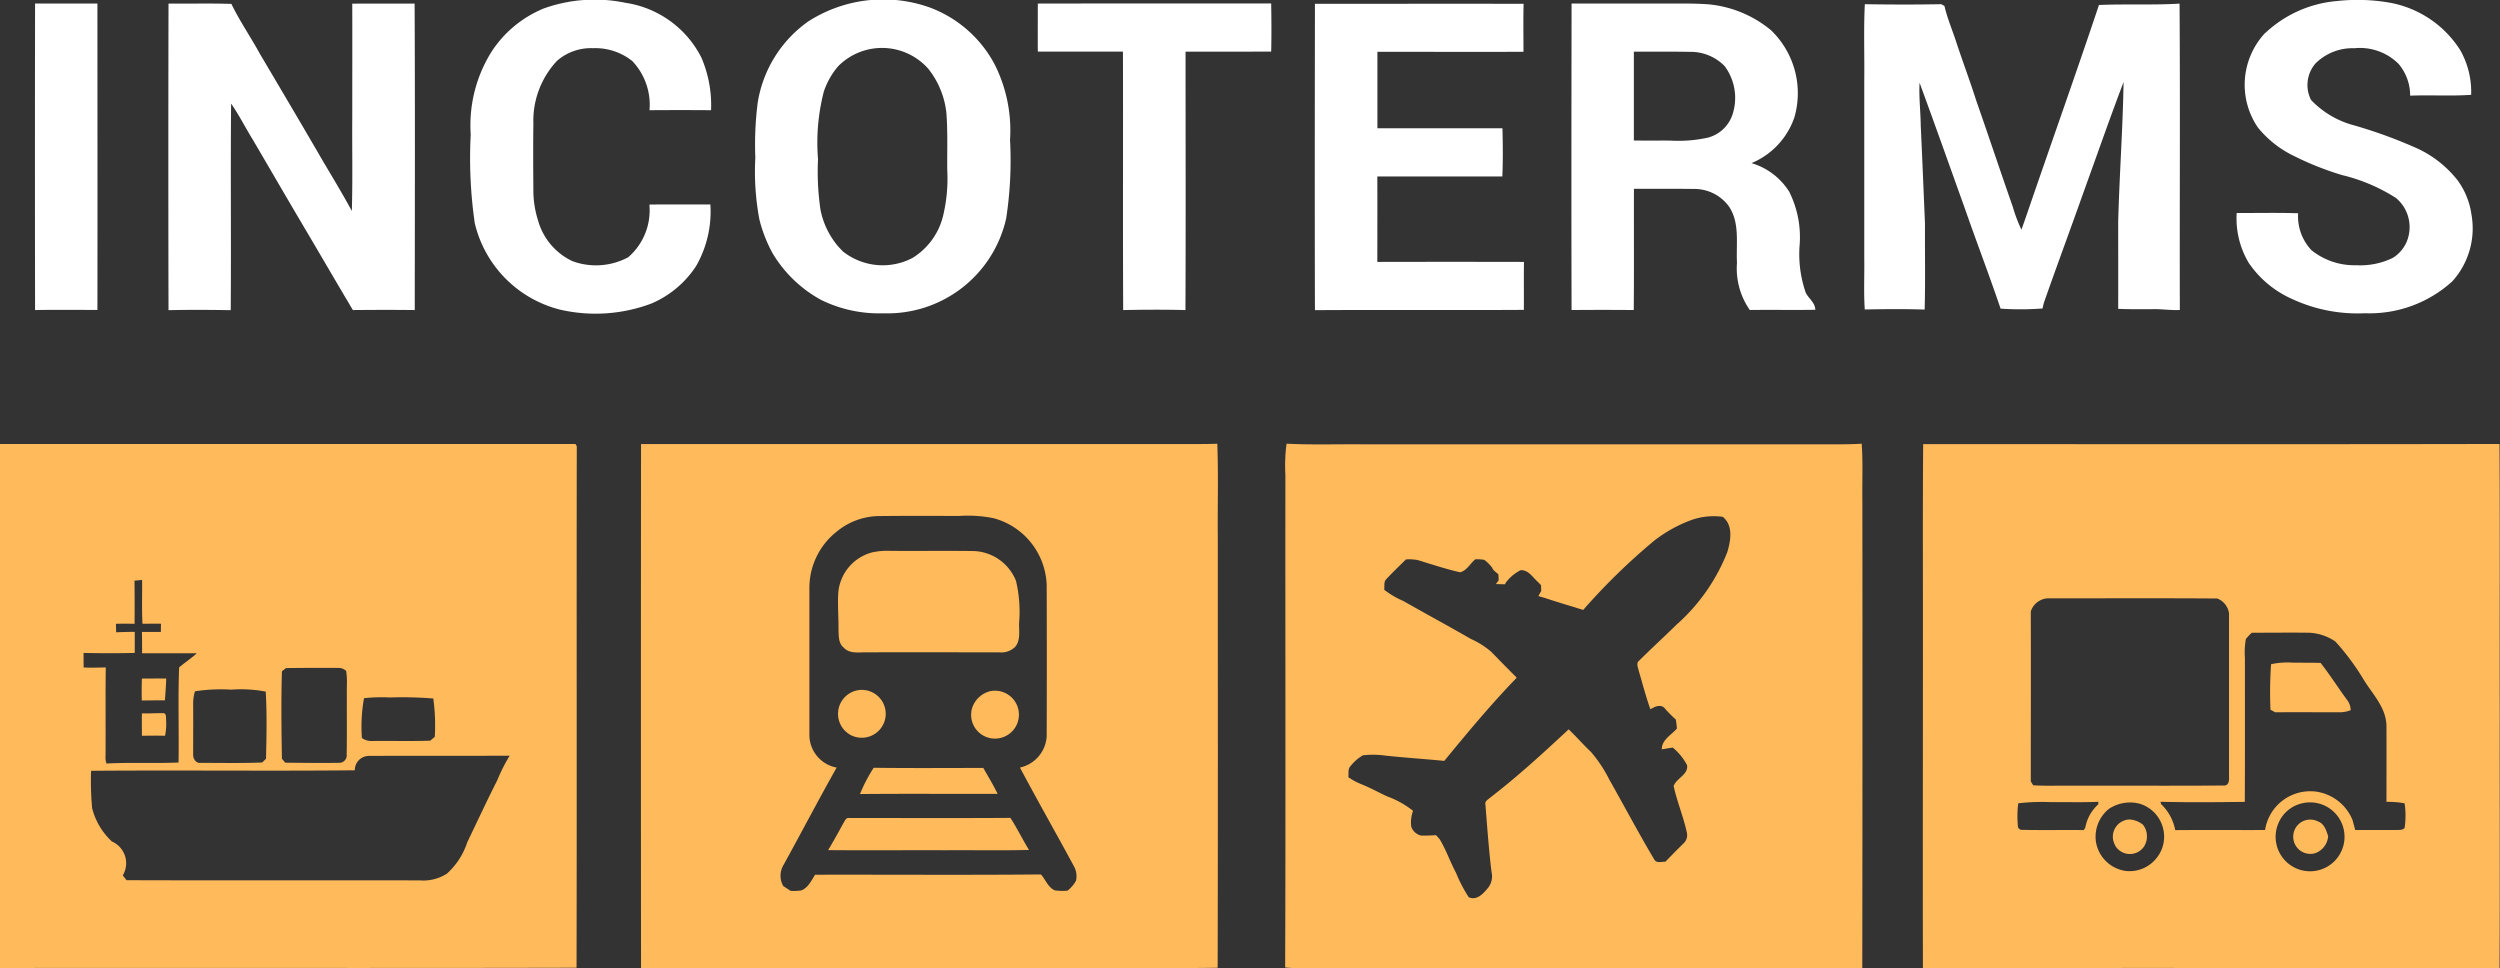 <svg xmlns="http://www.w3.org/2000/svg" width="139.333" height="53.966" viewBox="0 0 139.333 53.966">
  <rect x="0" y="0" width="139.333" height="53.966" fill="#333333" stroke="none"/>
  <g id="t4-ix2" transform="translate(-4301.803 -1790.055)">
    <path id="Path_134793" data-name="Path 134793" d="M4392.6,1790.267c3.876,0,7.752-.006,11.628,0-.022.891-.007,1.782-.007,2.675-2.713.007-5.428,0-8.141,0q0,2.13,0,4.262,3.485,0,6.969,0c.023.9.033,1.791-.006,2.686q-3.484,0-6.967,0c.006,1.587,0,3.174,0,4.762q4.087-.009,8.173,0c-.014.891,0,1.781-.006,2.673-3.88.023-7.762-.008-11.644.016-.016-5.694-.008-11.387,0-17.08m43.7.072c1.494-.064,2.993.014,4.488-.076.039,5.691,0,11.383.016,17.074-.5.028-1-.058-1.505-.045-.644,0-1.288.012-1.931-.018.006-1.618,0-3.235,0-4.852.068-2.6.258-5.191.3-7.788-.781,2.05-1.5,4.126-2.249,6.19-.718,2.028-1.467,4.044-2.18,6.074a3.029,3.029,0,0,0-.086.355,16.3,16.3,0,0,1-2.34.009c-.639-1.889-1.354-3.75-2.009-5.633-.832-2.319-1.655-4.644-2.506-6.956-.043.794.056,1.591.065,2.387.085,1.821.159,3.642.236,5.464-.008,1.6.025,3.194-.018,4.791-1.111-.04-2.226-.027-3.338-.007-.064-.964-.012-1.931-.028-2.9v-9.829c.019-1.428-.04-2.858.032-4.284,1.42.023,2.842.026,4.262,0l.176.1c.166.721.467,1.4.686,2.1.354,1.06.745,2.108,1.085,3.173.688,1.966,1.345,3.943,2.034,5.909a8.4,8.4,0,0,0,.483,1.282c.108-.278.2-.562.3-.842,1.333-3.9,2.72-7.781,4.026-11.688m-25.925,2.611c0,1.65,0,3.3,0,4.951.679.013,1.357,0,2.036.006a7.642,7.642,0,0,0,2.09-.165,1.971,1.971,0,0,0,1.376-1.3,2.971,2.971,0,0,0-.443-2.688,2.645,2.645,0,0,0-1.928-.793c-1.043-.019-2.086-.008-3.128-.009m-3.48-2.683q2.558,0,5.118,0c.831,0,1.663-.017,2.493.041a6.384,6.384,0,0,1,3.512,1.448,4.866,4.866,0,0,1,1.3,4.859,4.254,4.254,0,0,1-2.389,2.545,3.737,3.737,0,0,1,2.1,1.591,5.654,5.654,0,0,1,.575,3.062,6.6,6.6,0,0,0,.351,2.579c.168.323.522.549.53.943-1.216.019-2.434-.006-3.651.011a4.04,4.04,0,0,1-.714-2.63c-.058-1.033.167-2.18-.421-3.1a2.376,2.376,0,0,0-2-1.016c-1.107-.017-2.215,0-3.322-.01-.009,2.253.011,4.506-.011,6.758q-1.732-.015-3.465,0c-.016-5.694-.008-11.387,0-17.08m-29.751,0c4.337-.01,8.673,0,13.009-.005.015.893.023,1.787,0,2.681-1.591.007-3.182,0-4.772.006,0,4.8.016,9.6-.006,14.4-1.157-.031-2.314-.024-3.47,0-.023-4.8,0-9.6-.013-14.406-1.582,0-3.165.005-4.745,0-.006-.891,0-1.782,0-2.675m-48.453,0c1.169.01,2.339-.021,3.508.017.462.954,1.068,1.831,1.577,2.761,1.19,2.017,2.386,4.031,3.559,6.058.535.9,1.078,1.8,1.577,2.722.053-1.749.01-3.5.024-5.248,0-2.1.006-4.2,0-6.305,1.158-.011,2.316,0,3.475-.005.027,5.693.014,11.386.007,17.08-1.149-.014-2.3-.01-3.447,0-.945-1.586-1.87-3.183-2.811-4.771s-1.852-3.17-2.783-4.752c-.406-.655-.75-1.351-1.193-1.982-.037,3.837.008,7.675-.022,11.512-1.155-.02-2.312-.026-3.467,0q-.019-8.544,0-17.089m-7.441,0c1.161,0,2.321,0,3.479,0,0,5.692.008,11.384,0,17.075-1.159,0-2.316-.014-3.475.007q-.014-8.542,0-17.085m124.3,1.642a6.642,6.642,0,0,1,3.966-1.777,10.486,10.486,0,0,1,2.975.091,5.9,5.9,0,0,1,3.921,2.644,4.706,4.706,0,0,1,.608,2.49c-1.132.08-2.269,0-3.4.047a2.718,2.718,0,0,0-.651-1.778,3.052,3.052,0,0,0-2.453-.866,2.925,2.925,0,0,0-2.172.849,1.838,1.838,0,0,0-.248,2.033,5.105,5.105,0,0,0,2.411,1.42,26.475,26.475,0,0,1,3.565,1.308,6.138,6.138,0,0,1,2.2,1.761,4.22,4.22,0,0,1,.766,1.9,4.4,4.4,0,0,1-1.066,3.719,6.852,6.852,0,0,1-4.867,1.78,8.653,8.653,0,0,1-4.013-.771,5.754,5.754,0,0,1-2.466-2.033,4.829,4.829,0,0,1-.673-2.784c1.141.007,2.283-.023,3.424.016a2.744,2.744,0,0,0,.75,2.064,3.821,3.821,0,0,0,2.48.832,4.164,4.164,0,0,0,2.043-.407,1.955,1.955,0,0,0,.9-1.31,2.116,2.116,0,0,0-.713-2.026,9.824,9.824,0,0,0-3.013-1.282,16.626,16.626,0,0,1-2.644-1.047,5.843,5.843,0,0,1-2.055-1.616,4.228,4.228,0,0,1,.417-5.261m-79.53,1.855a4.26,4.26,0,0,0-.8,1.407,11.393,11.393,0,0,0-.326,3.785,14.448,14.448,0,0,0,.141,2.833,4.512,4.512,0,0,0,1,2.042c.083.087.168.177.253.265a3.577,3.577,0,0,0,3.877.353,3.809,3.809,0,0,0,1.694-2.321,8.885,8.885,0,0,0,.238-2.577c-.012-1.055.032-2.112-.047-3.165a4.75,4.75,0,0,0-1.021-2.489,3.442,3.442,0,0,0-5.01-.132m-1.685-2.484a7.726,7.726,0,0,1,6.786-.788,6.761,6.761,0,0,1,3.642,3.218,8.194,8.194,0,0,1,.834,4.158,21.391,21.391,0,0,1-.216,4.385,6.78,6.78,0,0,1-6.844,5.283,7.309,7.309,0,0,1-3.478-.75,7.12,7.12,0,0,1-2.711-2.621,7.985,7.985,0,0,1-.717-1.844,14.377,14.377,0,0,1-.23-3.467,18.384,18.384,0,0,1,.134-3.067,6.864,6.864,0,0,1,2.8-4.507m-14.8-.706a8.4,8.4,0,0,1,4.626-.343,5.68,5.68,0,0,1,4.239,3.064,6.743,6.743,0,0,1,.534,2.922q-1.715-.013-3.431,0a3.541,3.541,0,0,0-.958-2.739,3.3,3.3,0,0,0-2.183-.717,2.871,2.871,0,0,0-2.019.709,4.886,4.886,0,0,0-1.312,3.5c-.018,1.26-.009,2.522,0,3.783a5.493,5.493,0,0,0,.255,1.59,3.574,3.574,0,0,0,1.914,2.284,3.8,3.8,0,0,0,3.117-.215,3.45,3.45,0,0,0,1.179-2.935c1.134-.016,2.269,0,3.4-.006a6.114,6.114,0,0,1-.788,3.419,5.586,5.586,0,0,1-2.495,2.1,8.834,8.834,0,0,1-5.092.343,6.522,6.522,0,0,1-4.755-4.813,25.222,25.222,0,0,1-.227-4.945,7.716,7.716,0,0,1,1.178-4.646,6.344,6.344,0,0,1,2.814-2.349" transform="translate(-17.51)" fill="#fff"/>
    <path id="Path_134794" data-name="Path 134794" d="M4309.718,2054.462c.412.01.823-.022,1.234-.011.146.087.089.271.111.412a3.442,3.442,0,0,1-.061.846c-.429-.013-.859-.007-1.29,0,0-.417-.01-.832,0-1.249m0-1.939c.452,0,.9-.01,1.356,0-.016.4-.042.808-.076,1.211-.429,0-.857.006-1.287.01-.008-.408-.01-.816.006-1.223m12.626,4.314a.786.786,0,0,0-.758.8c-4.9.049-9.8-.012-14.7.028a16.506,16.506,0,0,0,.059,2.085,3.823,3.823,0,0,0,1.1,1.854,1.321,1.321,0,0,1,.608,1.891l.209.267c5.45.02,10.9,0,16.35.011a2.429,2.429,0,0,0,1.512-.38,4.055,4.055,0,0,0,1.129-1.748c.558-1.153,1.094-2.316,1.674-3.459a9.422,9.422,0,0,1,.689-1.362c-2.626.011-5.253,0-7.879.01m-.24-3.215a8.935,8.935,0,0,0-.117,2.217.88.88,0,0,0,.553.168c1.086-.014,2.172.019,3.257-.018.084-.072.167-.144.252-.213a10.951,10.951,0,0,0-.083-2.137,21.779,21.779,0,0,0-2.429-.058,8.994,8.994,0,0,0-1.435.041m-9.42-.385a2.481,2.481,0,0,0-.1.735c.008.926,0,1.852,0,2.778-.012.246.158.521.434.476,1.139,0,2.279.026,3.417-.022.07-.07.139-.138.21-.206.029-1.247.057-2.5-.016-3.744a7.433,7.433,0,0,0-1.925-.109,9.633,9.633,0,0,0-2.016.091m4.843-1.113c-.048,1.625-.027,3.25,0,4.875.062.072.124.144.186.218,1.019.008,2.038.024,3.055.006a.416.416,0,0,0,.368-.47c.024-1.292,0-2.586.012-3.88a4.214,4.214,0,0,0-.039-.769.613.613,0,0,0-.446-.169q-1.455-.009-2.908.009c-.076.06-.151.12-.226.18m-8.219-5.051c.011.8.011,1.6.005,2.405-.346-.011-.692-.013-1.037,0,0,.157.006.314.011.472q.518-.022,1.036-.025c0,.391,0,.783,0,1.175-.951.022-1.9.021-2.853,0,0,.27,0,.54.005.811.411.024.823,0,1.233,0-.024,1.645,0,3.29-.013,4.936a1.058,1.058,0,0,0,.051.416c1.338-.069,2.679,0,4.018-.055.029-1.767-.035-3.54.032-5.3.317-.275.676-.5.984-.788-1.017,0-2.032,0-3.048,0,0-.4,0-.794-.008-1.19.352,0,.7,0,1.055,0,0-.152,0-.3.007-.456-.344-.011-.689,0-1.032,0-.044-.814-.011-1.629-.022-2.443l-.422.041m-7.5-7.615q16.038,0,32.075,0l.074.119c-.017,9.689.008,19.38-.013,29.069-10.712.029-21.427,0-32.14.016q0-14.6,0-29.2" transform="translate(0 -224.647)" fill="#ffba5b"/>
    <path id="Path_134795" data-name="Path 134795" d="M4673.05,2060.429c.077-.118.146-.316.326-.282,2.995,0,5.988.014,8.982-.006.372.58.675,1.2,1.035,1.787-1.548.039-3.1.006-4.646.017-2.184-.008-4.367.014-6.549-.007.3-.5.578-1,.853-1.51m1.694-3.08c2.035.028,4.069.01,6.1.01.274.477.557.949.8,1.443-2.558.009-5.115-.013-7.673.012a8.732,8.732,0,0,1,.765-1.465m6.428-4.253a1.335,1.335,0,1,1,.058,2.6,1.323,1.323,0,0,1-1-1.676,1.415,1.415,0,0,1,.942-.922m-7.191-.086a1.334,1.334,0,1,1-.524,2.51,1.338,1.338,0,0,1,.524-2.51m.732-7.676a3.726,3.726,0,0,1,.951-.076c1.557.013,3.114-.011,4.669.011a2.635,2.635,0,0,1,2.34,1.658,7.37,7.37,0,0,1,.175,2.331c-.017.449.094.961-.21,1.342a1.1,1.1,0,0,1-.912.313c-2.451,0-4.9-.005-7.353,0-.441-.008-.969.1-1.3-.262-.3-.241-.278-.654-.29-1,.006-.7-.058-1.4-.01-2.1a2.544,2.544,0,0,1,1.942-2.222m-1.981-1.183a3.994,3.994,0,0,0-1.574,3.217c0,2.715,0,5.429,0,8.143a1.857,1.857,0,0,0,1.519,1.831c-1.015,1.8-1.968,3.627-2.964,5.434a1.16,1.16,0,0,0-.009,1.172q.2.125.4.263a3.041,3.041,0,0,0,.609-.023c.379-.155.555-.552.764-.875,4.2-.01,8.394.023,12.589-.016.254.294.392.719.768.888a3.265,3.265,0,0,0,.711.017,1.845,1.845,0,0,0,.471-.552,1.137,1.137,0,0,0-.121-.82c-.988-1.837-2.026-3.646-3-5.49a1.9,1.9,0,0,0,1.488-1.725q.015-4.224,0-8.449a4,4,0,0,0-2.954-3.722,7.275,7.275,0,0,0-1.893-.128c-1.487,0-2.975-.01-4.463.008a3.764,3.764,0,0,0-2.342.826m-10.955-4.839h30.667c.482,0,.965,0,1.448-.019.068,1.733.011,3.469.029,5.2,0,8,.012,16-.008,24.006-2.972.043-5.946.006-8.919.018h-23.218q-.013-14.6,0-29.207" transform="translate(-324.24 -224.503)" fill="#ffba5b"/>
    <path id="Path_134796" data-name="Path 134796" d="M5055.673,2042.334c-.015-1.042.036-2.086-.037-3.127-.576.032-1.152.037-1.727.034H5027.9c-1.439-.016-2.881.038-4.319-.036a9.29,9.29,0,0,0-.065,1.737c-.01,9.152.02,18.3-.013,27.454.864.091,1.737.014,2.605.039q14.781,0,29.56,0Q5055.686,2055.381,5055.673,2042.334Zm-7.527,2.911a10.557,10.557,0,0,1-2.847,4.062c-.684.672-1.392,1.317-2.071,1.994-.176.135-.059.368-.025.542.217.721.4,1.453.655,2.162.233-.13.52-.292.769-.088a6.976,6.976,0,0,0,.649.662c.032.164.044.332.063.5-.31.362-.851.625-.843,1.162.2-.037.4-.068.609-.1a3.193,3.193,0,0,1,.8.986c.07.528-.591.718-.75,1.155.188.88.55,1.715.736,2.6a.625.625,0,0,1-.2.615c-.339.329-.667.669-1,1.009-.208-.016-.488.1-.614-.122-.871-1.465-1.668-2.974-2.507-4.457a7.563,7.563,0,0,0-1.029-1.549c-.429-.4-.81-.85-1.238-1.251-1.424,1.326-2.86,2.645-4.406,3.83-.1.09-.268.177-.234.341.1,1.26.19,2.522.342,3.779a1.036,1.036,0,0,1-.183.871c-.264.318-.624.737-1.087.536a8.231,8.231,0,0,1-.707-1.356c-.327-.612-.552-1.275-.907-1.87-.067-.081-.138-.157-.206-.233-.281.013-.561.03-.841.021a.764.764,0,0,1-.544-.5,1.876,1.876,0,0,1,.1-.878,5.012,5.012,0,0,0-1.428-.8c-.5-.228-.979-.5-1.49-.7a3.592,3.592,0,0,1-.688-.376c.028-.208-.038-.462.127-.624a2.433,2.433,0,0,1,.682-.594,4.906,4.906,0,0,1,1.257.016c1.092.117,2.188.187,3.281.294,1.3-1.583,2.611-3.161,4.038-4.637-.473-.477-.948-.953-1.412-1.437a4.649,4.649,0,0,0-1.157-.729c-1.243-.719-2.508-1.4-3.754-2.11a4.9,4.9,0,0,1-1.063-.624c.029-.194-.038-.434.112-.587.354-.38.73-.74,1.1-1.105a2.569,2.569,0,0,1,.66.038c.782.238,1.564.5,2.361.679.364-.086.563-.492.844-.723a2.478,2.478,0,0,1,.493.028,1.943,1.943,0,0,1,.436.426l.023.041c.069.149.222.231.337.344,0,.081.011.245.015.326-.052.071-.1.142-.154.215l.506.013.043-.094a2.409,2.409,0,0,1,.827-.693c.44-.02.679.406.97.663l.168.171c0,.08.009.24.012.321-.055.1-.108.191-.16.289l.363.105c.707.236,1.422.446,2.135.666a35.268,35.268,0,0,1,3.956-3.859,7.716,7.716,0,0,1,2.173-1.186,3.774,3.774,0,0,1,1.648-.145C5048.485,2043.76,5048.339,2044.6,5048.146,2045.245Z" transform="translate(-650.074 -224.422)" fill="#ffba5b"/>
    <path id="Path_134797" data-name="Path 134797" d="M5402.332,2061.253a.947.947,0,0,1,1.375-.825c.356.123.466.5.571.825a1.094,1.094,0,0,1-.737.95.955.955,0,0,1-1.21-.95m-9.92.514a.96.96,0,0,1,.8-1.447,1.312,1.312,0,0,1,.746.292,1.059,1.059,0,0,1,.045,1.235.952.952,0,0,1-1.6-.08m8.693-10.1a4.274,4.274,0,0,1,1.242-.085c.506,0,1.012,0,1.519.011.529.672.983,1.4,1.493,2.085a1.008,1.008,0,0,1,.186.549,1.636,1.636,0,0,1-.609.118c-1.2,0-2.4-.006-3.6,0l-.263-.142a22.44,22.44,0,0,1,.033-2.538m-9.037,8.064a1.99,1.99,0,0,0-.717,1.875,1.955,1.955,0,0,0,1.673,1.587,1.913,1.913,0,0,0,1.712-.737,1.886,1.886,0,0,0,.341-1.676,1.908,1.908,0,0,0-1.269-1.329,2.129,2.129,0,0,0-1.741.28m10.8-.317a1.882,1.882,0,0,0-1.36,1.137,1.92,1.92,0,1,0,1.36-1.137m-15.853.006a5.811,5.811,0,0,0-.022,1.243.225.225,0,0,0,.26.237c1.138.025,2.277,0,3.416.013.026-.044.053-.087.083-.13a2.28,2.28,0,0,1,.725-1.305c0-.036,0-.106.006-.141-.879.04-1.759.01-2.638.02a11.573,11.573,0,0,0-1.829.063m12.685-9.157a4.417,4.417,0,0,0-.053,1.06c0,2.672.007,5.345-.006,8.018-1.566.019-3.133.036-4.7-.006l.035.131a2.7,2.7,0,0,1,.788,1.45c1.668-.016,3.338,0,5.007-.007a2.548,2.548,0,0,1,2.885-2.134,2.589,2.589,0,0,1,1.992,1.585c.046.182.1.365.146.549.771,0,1.542,0,2.314,0,.15-.01.327.016.44-.114a4.812,4.812,0,0,0,0-1.374,5.417,5.417,0,0,0-1.012-.082c0-1.411.007-2.823,0-4.233-.015-1.031-.789-1.778-1.288-2.606a13.482,13.482,0,0,0-1.562-2.1,2.845,2.845,0,0,0-1.447-.486c-1.068-.014-2.138,0-3.206,0a2.8,2.8,0,0,0-.334.354m-11.985-1.548c.009,3.161,0,6.321,0,9.482l.134.214c.7.045,1.394.013,2.09.022,2.842-.006,5.684.013,8.524-.009.253.026.317-.244.3-.443,0-3.047,0-6.094,0-9.141a1.031,1.031,0,0,0-.661-.839c-3.15-.023-6.3-.006-9.452-.009a1.053,1.053,0,0,0-.933.722m-6.006-9.316c10.709,0,21.417.013,32.126-.009.03,4.972,0,9.945.013,14.918-.008,4.767.015,9.533-.012,14.3q-16.067-.024-32.136-.007c-.012-5.457,0-10.915,0-16.371.009-4.277-.019-8.553.014-12.83" transform="translate(-972.719 -224.593)" fill="#ffba5b"/>
  </g>
</svg>
